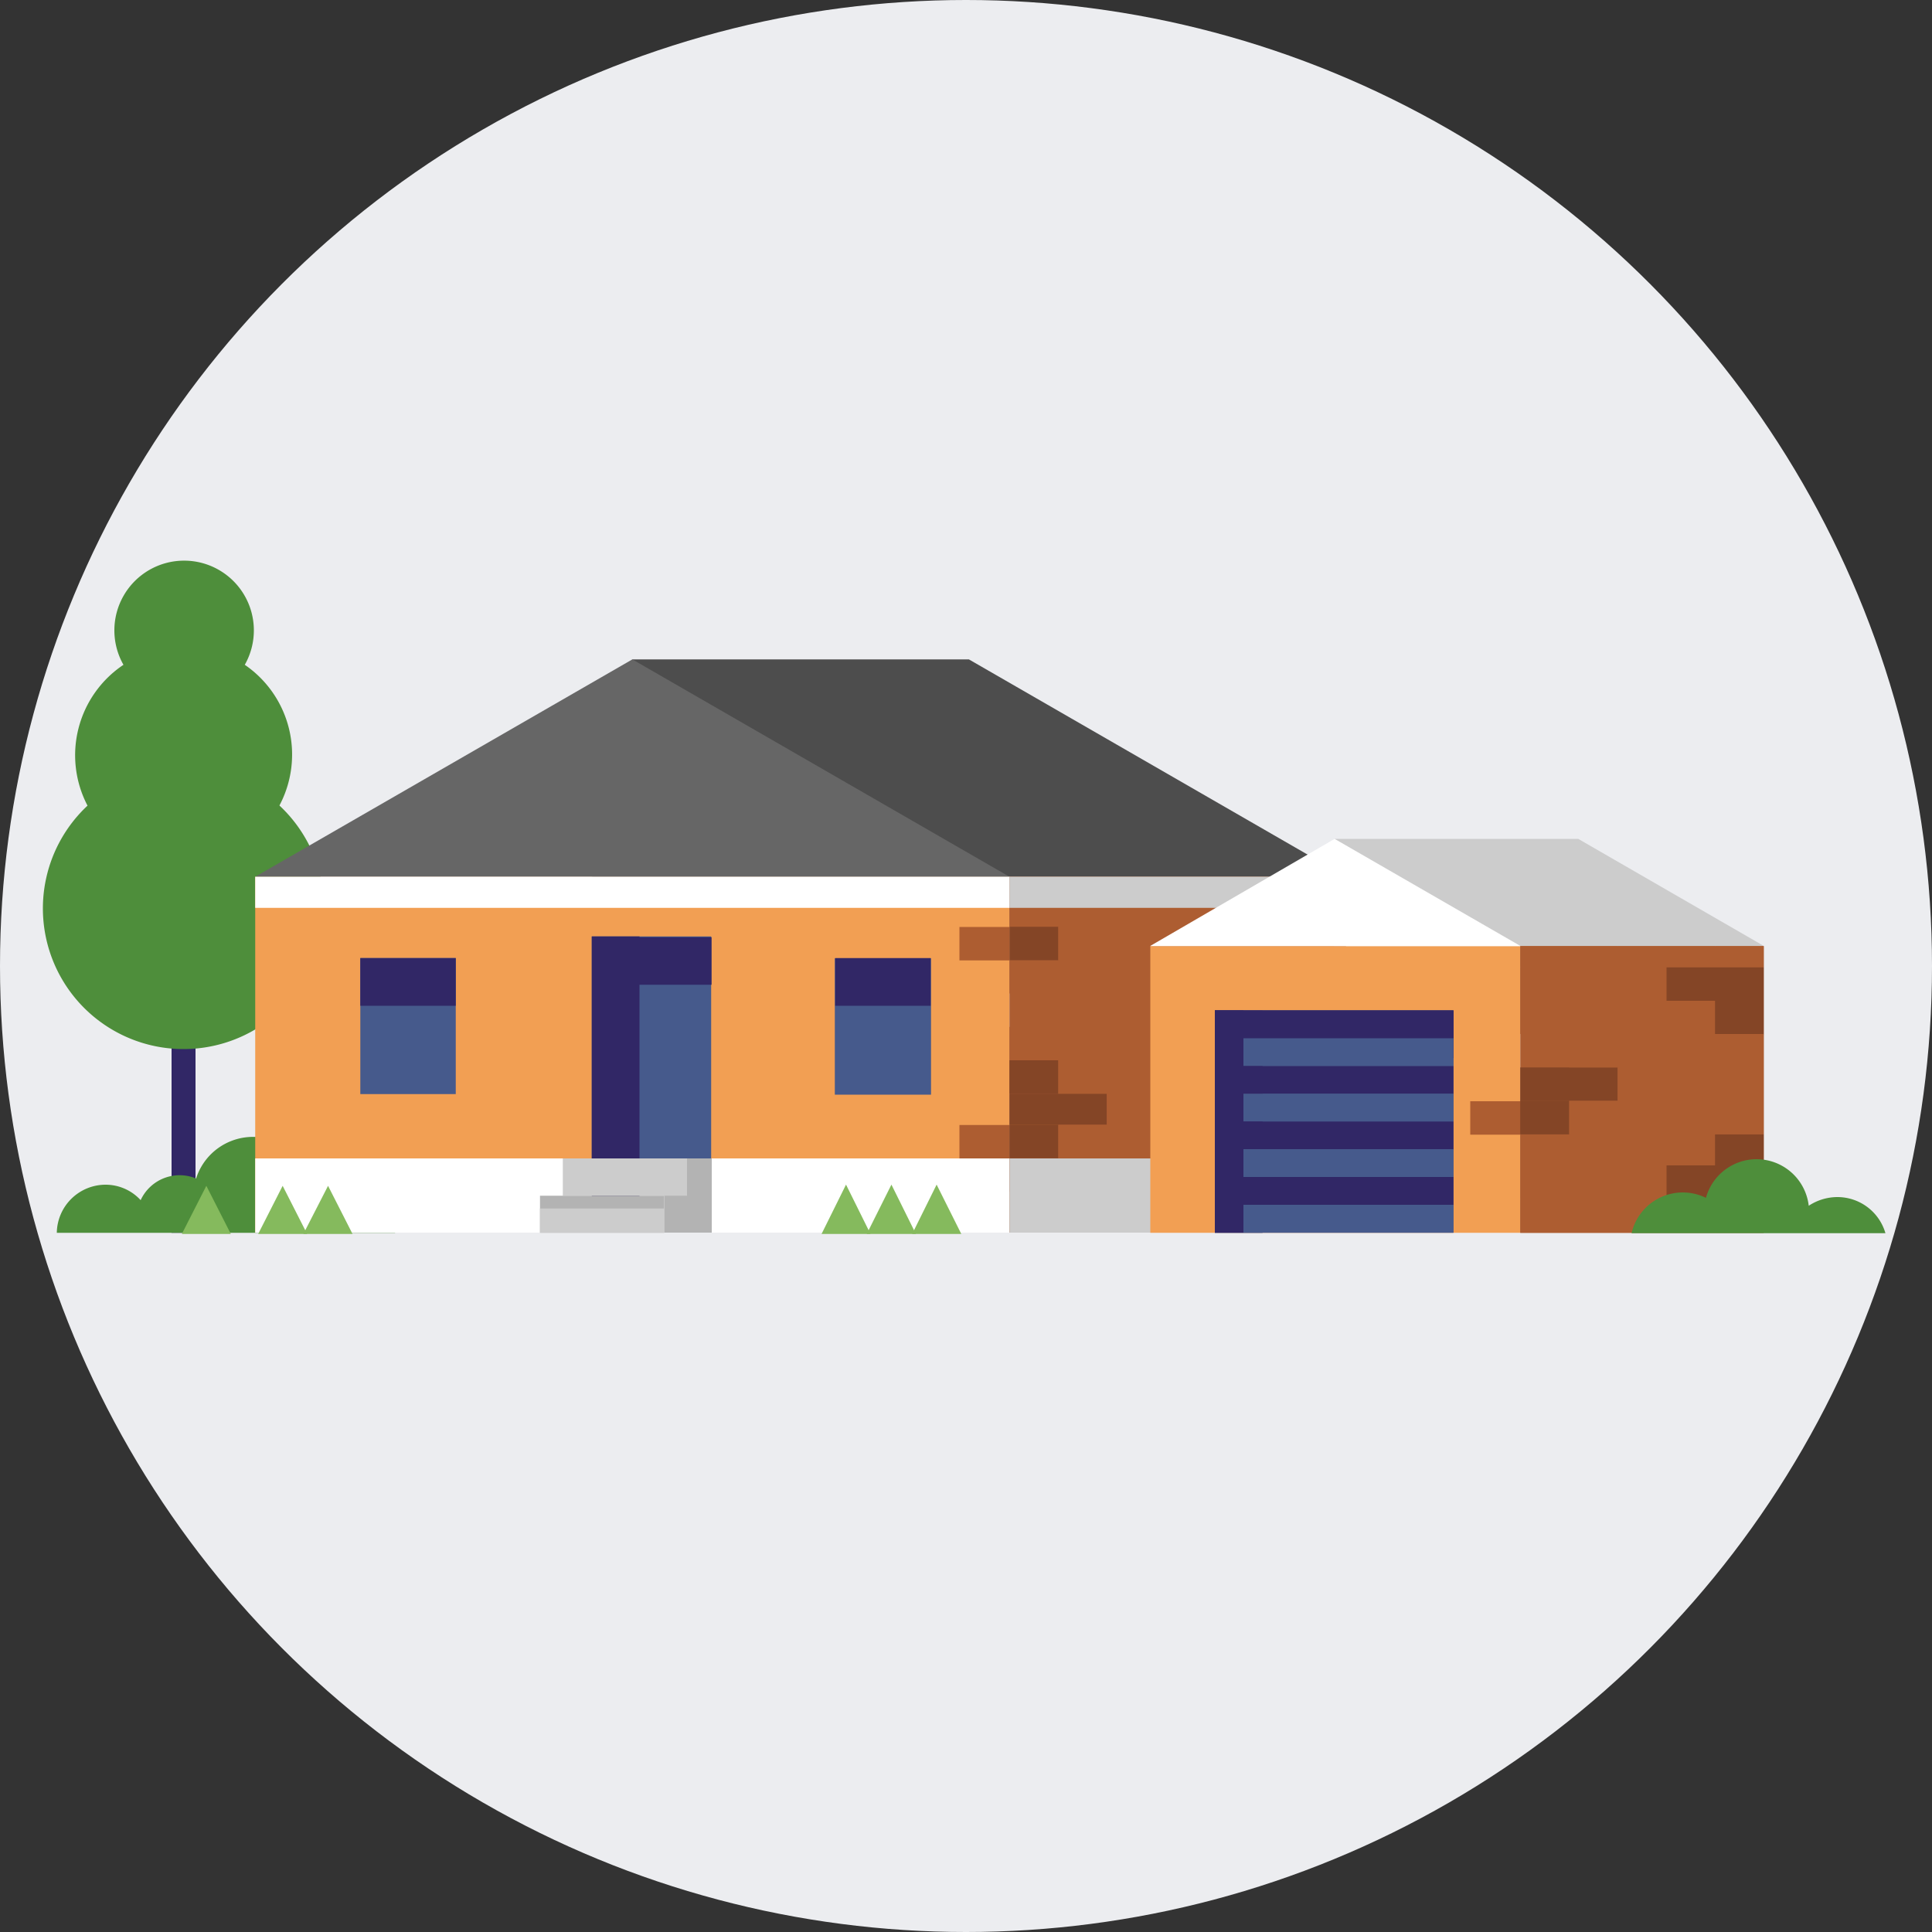<svg id="Layer_1" data-name="Layer 1" xmlns="http://www.w3.org/2000/svg" xmlns:xlink="http://www.w3.org/1999/xlink" width="100" height="100" viewBox="0 0 100 100"><rect x="0" y="0" width="100" height="100" fill="#333333" stroke="none"/><defs><style>.cls-1,.cls-7{fill:none;}.cls-2{clip-path:url(#clip-path);}.cls-3{fill:#afcc69;}.cls-19,.cls-4{fill:#85ba5d;}.cls-5{fill:#f2f2f2;}.cls-6{fill:#ecedf0;}.cls-7{stroke:#312766;stroke-width:1.24px;}.cls-19,.cls-7{stroke-miterlimit:10;}.cls-8{fill:#4e8e3b;}.cls-9{fill:#4d4d4d;}.cls-10{fill:#f29f53;}.cls-11{fill:#fff;}.cls-12{fill:#ad5d31;}.cls-13{fill:#844526;}.cls-14{fill:#465a8c;}.cls-15{fill:#312766;}.cls-16{fill:#b3b3b3;}.cls-17{fill:#ccc;}.cls-18{fill:#666;}.cls-19{stroke:#85ba5d;stroke-width:0.12px;}</style><clipPath id="clip-path"><rect class="cls-1" x="172.74" y="384.45" width="886.67" height="430.57"/></clipPath></defs><title>nav-3</title><g class="cls-2"><path class="cls-1" d="M-248.57,78.11h290l-.45-.5H-249Z"/><path class="cls-3" d="M965,203.51h-3.92a88.5,88.5,0,0,0-62.58,25.92h0A88.5,88.5,0,0,0,872.56,292v65.74A83.8,83.8,0,0,1,848,417h0a83.8,83.8,0,0,1-59.26,24.54H745a82.36,82.36,0,0,0-58.24,24.12h0a82.36,82.36,0,0,0-24.12,58.24v64.9a54.18,54.18,0,0,1-15.87,38.31h0A54.18,54.18,0,0,1,608.47,643H588.61a54.18,54.18,0,0,1-38.31-15.87l-44.9-44.9a116.17,116.17,0,0,0-82.14-34H383.65a116.17,116.17,0,0,0-82.14,34h0A57.21,57.21,0,0,1,261,599h-5.5a57.21,57.21,0,0,1-40.46-16.76L202.9,570a57.21,57.21,0,0,1-16.76-40.46h0a57.21,57.21,0,0,1,16.76-40.46h0a49.62,49.62,0,0,0-1.06-71.19l-33.72-31.78A241.68,241.68,0,0,1,92.2,210.26h0A197.45,197.45,0,0,0,41.45,78.11h-290a89.59,89.59,0,0,1,21.84,58.61h0A89.59,89.59,0,0,1-253,200.07L-273.86,221a89.59,89.59,0,0,1-63.35,26.24h-25.73a91.21,91.21,0,0,1-64.49-26.71h0a91.21,91.21,0,0,0-64.49-26.71h-85.37a102.68,102.68,0,0,1-72.6-30.07l-4-4a102.68,102.68,0,0,0-72.6-30.07h0a102.68,102.68,0,0,1-72.6-30.07l-21.48-21.48h-426.86l64.13,64.13a68.58,68.58,0,0,1,17.12,28.55q.73,2.4,1.29,4.86.37,1.64.66,3.3a68.56,68.56,0,0,1,.94,8.39q.08,1.7.08,3.4h0v45.58h10.26a114.68,114.68,0,0,1,81.09,33.59l10.05,10.05A114.68,114.68,0,0,1-1028.2,361h0a114.68,114.68,0,0,0,33.59,81.09L-983,453.77a114.68,114.68,0,0,1,33.59,81.09v57.84a64.17,64.17,0,0,1-18.8,45.38l-8.27,8.27a64.17,64.17,0,0,0-18.8,45.38h0a64.17,64.17,0,0,0,18.8,45.38l5.28,5.28a64.17,64.17,0,0,1,18.8,45.38V865a74.88,74.88,0,0,0,21.93,53h0a74.88,74.88,0,0,1,21.93,53h0a242.18,242.18,0,0,1-70.93,171.25h0c-.29.29-.58.56-.88.84v2.73q0,.85,0,1.7,0,1.7.17,3.39a68.55,68.55,0,0,0,1.29,9q.35,1.68.79,3.34.24.9.5,1.79.18.63.38,1.26.6,1.9,1.3,3.76.47,1.24,1,2.47.34.8.7,1.59c.37.83.76,1.65,1.17,2.46.31.61.62,1.21.95,1.81q1.51,2.78,3.27,5.43,1.06,1.59,2.22,3.13.75,1,1.53,2,.94,1.17,1.94,2.3l.86,1q.93,1,1.9,2l.12.12,29.14,29.14,4.86,4.86,17,17a68.57,68.57,0,0,1,17.1,28.47l.08.28q.4,1.34.75,2.69t.64,2.72c.06.3.13.59.19.89q.49,2.47.81,5,.1.84.19,1.68.17,1.68.25,3.38t.08,3.4h0V1409h0a221.79,221.79,0,0,1-3.4,40.15h102.71l-.52-73.5A76.2,76.2,0,0,1-768,1321.25h0a76.2,76.2,0,0,0,22.32-53.88v-43.94a76.2,76.2,0,0,1,22.32-53.88l20.75-20.75a76.2,76.2,0,0,1,53.88-22.32h36.2A87.23,87.23,0,0,1-550.89,1152h0a87.23,87.23,0,0,0,61.68,25.55h7a87.23,87.23,0,0,1,61.68,25.55l7.88,7.88A87.23,87.23,0,0,0-351,1236.57h43.27a69.47,69.47,0,0,0,49.12-20.35l4.3-4.3a69.47,69.47,0,0,1,49.12-20.35h14.69a69.47,69.47,0,0,0,49.12-20.35h0a69.47,69.47,0,0,1,49.12-20.35h22.34A52.17,52.17,0,0,1-33,1166.16l42.41,42.41a52.17,52.17,0,0,1,15.28,36.89v31a52.17,52.17,0,0,1-15.28,36.89h0a52.17,52.17,0,0,0-15.28,36.89h0a111.08,111.08,0,0,0,32.54,78.55L47,1449.17H389.66L319,1374.32a212,212,0,0,1-21.82-263.85h0a125.92,125.92,0,0,1,89-36.88h0a125.92,125.92,0,0,1,89,36.88l19.13,19.13A81.47,81.47,0,0,0,552,1153.46h0A81.47,81.47,0,0,0,633.45,1072v-47.9a110.89,110.89,0,0,1,32.48-78.41h0a110.89,110.89,0,0,1,78.41-32.48H767a110.89,110.89,0,0,1,78.41,32.48l23.11,23.11a58.36,58.36,0,0,0,41.27,17.09h0A58.36,58.36,0,0,1,951,1003l17.18,17.18a58.36,58.36,0,0,0,41.27,17.09h59.88V950.1h-8a122.3,122.3,0,0,1-86.48-35.82h0a122.3,122.3,0,0,0-86.48-35.82H838.43a79.47,79.47,0,0,1-56.19-23.28L776.07,849q-2.38-2.38-4.52-4.93h-94l-.75,0-.37,0-.29,0a12.53,12.53,0,0,1-9.5-6.26h.14a12.93,12.93,0,0,1-1.77-6.51H762.7a79.46,79.46,0,0,1-9.9-38.4v-7.73a79.47,79.47,0,0,1,23.28-56.19h0a79.47,79.47,0,0,1,56.19-23.28h38.12a41.74,41.74,0,0,0,41.74-41.74h0a41.74,41.74,0,0,1,12.23-29.52L935.68,623a248.27,248.27,0,0,1,133.65-69.15V271.22l-41.79-41.79A88.5,88.5,0,0,0,965,203.51ZM-371,661.69h260.2A12.22,12.22,0,0,1-123,674H-358.71A12.27,12.27,0,0,1-371,661.69Zm-251.8-208.89h195.94a12.47,12.47,0,0,1-1.63,6.19h0a12.57,12.57,0,0,1-1.4,2l0,0a12.59,12.59,0,0,1-1.72,1.65l-.06.05a12.56,12.56,0,0,1-1.3.89l-.05,0-.61.34-.13.07-.66.31h0l-.72.28-.14,0-.58.18-.19.05-.69.17h-.05l-.75.13-.21,0-.58.06-.22,0-.78,0H-610.25l-.78,0-.22,0-.58-.06-.21,0-.75-.13h-.05l-.69-.17-.19-.05-.58-.18-.14,0-.72-.28h0l-.66-.31-.13-.07-.61-.34-.05,0a12.56,12.56,0,0,1-1.3-.89l-.06-.05a12.59,12.59,0,0,1-1.72-1.65l0,0a12.57,12.57,0,0,1-1.4-2h0a12.47,12.47,0,0,1-1.63-6.19ZM-625.06,652h0a12.13,12.13,0,0,1-12.11,12.27H-808.56A12.18,12.18,0,0,1-820.72,652h195.66ZM-899.55,413.28A12.27,12.27,0,0,1-911.82,401H-705.3a12.27,12.27,0,0,1-12.27,12.27Zm792.48,617.19a85.35,85.35,0,0,1-25,60.35h0a85.35,85.35,0,0,1-60.35,25h-18a85.35,85.35,0,0,0-60.35,25l-8.45,8.45a85.59,85.59,0,0,1-60.52,25.07h0a85.59,85.59,0,0,1-60.52-25.07l-1.26-1.26a85.59,85.59,0,0,0-60.52-25.07h-43.53a75.05,75.05,0,0,1-53.07-22h0a75.05,75.05,0,0,0-53.07-22h-25.75a75.05,75.05,0,0,0-53.07,22l-5.35,5.35A67.37,67.37,0,0,1-743.58,1126h-12.09a67.37,67.37,0,0,1-47.64-19.73l-28.43-28.43a67.37,67.37,0,0,1-19.73-47.64h0a67.37,67.37,0,0,1,19.73-47.64h0a101.94,101.94,0,0,0,29.86-72q0-.55,0-1.1a59.2,59.2,0,0,0-17.41-42l-.44-.44a57.55,57.55,0,0,1-16.86-40.76l.05-48.67a59.15,59.15,0,0,1,17.33-41.76h0a164.17,164.17,0,0,1,116.09-48.08h54.39a105.11,105.11,0,0,1,63.06,21l67.08,50.31a98.8,98.8,0,0,0,59.28,19.76h43.46A98.8,98.8,0,0,0-346,750h0a98.8,98.8,0,0,1,69.87-28.94h21.52A112.36,112.36,0,0,1-175.13,754h0a112.36,112.36,0,0,1,32.91,79.45v37.75a60,60,0,0,0,17.58,42.43h0A60,60,0,0,1-107.07,956ZM-4,602.36H-264.21a77.05,77.05,0,0,1-53.92-22l-27-26.42a77.05,77.05,0,0,1-23.13-55V435a77.05,77.05,0,0,1,22.57-54.49L-310,344.78a77.05,77.05,0,0,1,54.49-22.57h21.65a77.05,77.05,0,0,0,54.49-22.57l37.17-37.17A77.05,77.05,0,0,1-87.69,239.9h0A77.05,77.05,0,0,1-10.64,317v14.81a77.05,77.05,0,0,0,22.57,54.49l49.23,49.23A77.05,77.05,0,0,1,83.73,490v24.61a77.05,77.05,0,0,1-22.57,54.49L50.44,579.8A77.05,77.05,0,0,1-4,602.36ZM560.24,831.92a170,170,0,0,1-49.8,120.24l-11.78,11.78a129.83,129.83,0,0,1-91.8,38h0a122.27,122.27,0,0,1-86.46-35.81h0a122.27,122.27,0,0,0-86.46-35.81H186.48A122.27,122.27,0,0,1,100,894.52L58.1,852.6A50.28,50.28,0,0,1,43.37,817h0a50.29,50.29,0,0,1,22.5-41.91l48.61-32.23a90.92,90.92,0,0,1,97.63-1.82h0a90.92,90.92,0,0,0,93.08,1l93.12-54.14a97.26,97.26,0,0,1,51.34-13.15h0a97.26,97.26,0,0,1,83.06,50.91l15.78,29.14a97.26,97.26,0,0,1,11.74,46.32ZM878.94,563.36a12.42,12.42,0,0,1-12.42,12.42H693.86a12.42,12.42,0,0,1-12.42-12.42h197.5Z"/><path class="cls-4" d="M92.2,210.26h0a241.68,241.68,0,0,0,75.93,175.89l33.72,31.78a49.62,49.62,0,0,1,1.06,71.19h0a57.21,57.21,0,0,0-16.76,40.46h0A57.21,57.21,0,0,0,202.9,570l12.19,12.19A57.21,57.21,0,0,0,255.55,599H261a57.21,57.21,0,0,0,40.46-16.76h0a116.17,116.17,0,0,1,82.14-34h39.61a116.17,116.17,0,0,1,82.14,34l44.9,44.9A54.18,54.18,0,0,0,588.61,643h19.86a54.18,54.18,0,0,0,38.31-15.87h0a54.18,54.18,0,0,0,15.87-38.31v-64.9a82.36,82.36,0,0,1,24.12-58.24h0A82.36,82.36,0,0,1,745,441.55h43.74A83.8,83.8,0,0,0,848,417h0a83.8,83.8,0,0,0,24.54-59.26V292a88.5,88.5,0,0,1,25.92-62.58h0a88.5,88.5,0,0,1,62.58-25.92H965a88.5,88.5,0,0,1,62.58,25.92l41.79,41.79V77.61H41l.45.5A197.45,197.45,0,0,1,92.2,210.26Zm51.26,75.63-.78,0-.23,0-.56-.06-.24,0-.66-.11-.35-.08-.36-.09-.47-.13-.11,0a12.57,12.57,0,0,1-7.14-5.77h.16a12.76,12.76,0,0,1-1.58-6.19H331.34a12.7,12.7,0,0,1-1.59,6.19h.13a12.57,12.57,0,0,1-7.08,5.75l-.21.07-.4.12-.44.11-.25.06-.71.12-.23,0-.56.06-.23,0-.78,0ZM461.8,518.15H280.26a12.51,12.51,0,0,1-12.55-12.27H473.85A12.08,12.08,0,0,1,461.8,518.15ZM715.07,348H527.17c-6.78,0-12.74-5.49-12.74-12.27h210.1C724.54,342.53,721.85,348,715.07,348Z"/><path class="cls-1" d="M-665.61,235.42A435.72,435.72,0,0,0-498,268.76h35a142.92,142.92,0,0,1,55,10.93,142.92,142.92,0,0,1,46.6,31.14,142.93,142.93,0,0,1,31.14,46.6,142.92,142.92,0,0,1,10.93,55v55.3q0,5.7-.45,11.35H-97.93A83,83,0,0,0-66,472.69a83,83,0,0,0,27-18.07l29.3-29.3a93.95,93.95,0,0,1,66.43-27.52H77.08l-8.51-8.51A131.72,131.72,0,0,1,30,296.16V205a120.54,120.54,0,0,0-9.22-46.36A120.53,120.53,0,0,0-5.49,119.3L-43.37,81.43l3.82-3.82h-831l62.89,62.89A435.71,435.71,0,0,0-665.61,235.42Z"/><path class="cls-1" d="M30.54,154.55a131.07,131.07,0,0,1,10,50.41v91.2A121.14,121.14,0,0,0,76,381.82l16,16h11.89a83.37,83.37,0,0,0,59-24.42L181,355.3a93.95,93.95,0,0,1,66.43-27.52h79.55a83.37,83.37,0,0,0,59-24.42l22.43-22.43a93.95,93.95,0,0,1,66.43-27.52H643.49a83.37,83.37,0,0,0,59-24.42L853.83,77.61h-886L2,111.82A131.07,131.07,0,0,1,30.54,154.55Z"/><path class="cls-5" d="M675.4,247.06a83,83,0,0,1-31.9,6.35H474.77a93.95,93.95,0,0,0-66.43,27.52L385.9,303.36a83.37,83.37,0,0,1-59,24.42H247.4A93.95,93.95,0,0,0,181,355.3l-18.09,18.09a83.37,83.37,0,0,1-59,24.42H92l2.84,2.84q3.74,3.74,7.14,7.74h1.91a94,94,0,0,0,66.43-27.52l18.09-18.09a83.37,83.37,0,0,1,59-24.42h79.55a93.95,93.95,0,0,0,66.43-27.52l22.43-22.43a83.37,83.37,0,0,1,59-24.42H643.49a94,94,0,0,0,66.43-27.52L868.79,77.61h-15L702.44,229A83,83,0,0,1,675.4,247.06Z"/><path class="cls-5" d="M-5.49,119.3a120.53,120.53,0,0,1,26.26,39.3A120.54,120.54,0,0,1,30,205v91.2A131.72,131.72,0,0,0,68.57,389.3l8.51,8.51L87.4,408.13l.25.26a120.53,120.53,0,0,1,26,39,120.54,120.54,0,0,1,9.22,46.36,131.06,131.06,0,0,0,22.5,73.65,129.69,129.69,0,0,0,54.05,45.51,132.67,132.67,0,0,0,69.9,10.9l107.14-12.35a199.49,199.49,0,0,1,67.4,3.67q4.37,1,8.69,2.19h19.93a68.1,68.1,0,0,0,9.92-.72A210.2,210.2,0,0,0,375.25,601L268.11,613.33a122.08,122.08,0,0,1-64.32-10,119.11,119.11,0,0,1-49.65-41.79,120.52,120.52,0,0,1-20.69-67.73A131.7,131.7,0,0,0,102,408.39q-3.41-4-7.14-7.74L92,397.81l-16-16a121.14,121.14,0,0,1-35.48-85.66V205a131.07,131.07,0,0,0-10-50.41A131.07,131.07,0,0,0,2,111.82L-32.22,77.61h-7.33l-3.82,3.82Z"/></g><circle class="cls-6" cx="50" cy="50" r="50"/><line class="cls-7" x1="9.5" y1="48.13" x2="9.5" y2="63.81"/><path class="cls-8" d="M14.47,41.68a5.63,5.63,0,0,0-1.8-7.27,3.61,3.61,0,1,0-6.28,0A5.63,5.63,0,0,0,4.53,41.7a7.28,7.28,0,1,0,9.94,0Z"/><path id="bush" class="cls-8" d="M5.47,61.32a2.46,2.46,0,0,1,1.81.8A2.22,2.22,0,0,1,10.15,61a3.09,3.09,0,0,1,6,.47,3.09,3.09,0,0,1,4.3,2.34H2.94A2.53,2.53,0,0,1,5.47,61.32Z"/><polygon class="cls-9" points="50.15 34.13 32.73 34.13 32.73 44.17 30.63 45.38 32.73 45.38 50.15 45.38 69.67 45.38 50.15 34.13"/><rect id="Front_wall" data-name="Front wall" class="cls-10" x="13.21" y="45.38" width="39.04" height="18.42"/><rect class="cls-11" x="13.21" y="59.96" width="39.04" height="3.84"/><g id="Side"><rect class="cls-12" x="52.25" y="45.38" width="17.42" height="18.42"/></g><g id="brick_wall" data-name="brick wall"><polygon class="cls-12" points="62.33 61.68 57.29 61.68 52.25 61.68 52.25 61.69 64.85 61.69 64.85 61.68 62.33 61.68"/><polygon class="cls-12" points="57.29 47.97 57.29 46.87 52.25 46.87 52.25 47.97 54.78 47.97 57.29 47.97"/><polygon class="cls-12" points="59.83 47.97 62.33 47.97 62.33 46.87 57.29 46.87 57.29 47.97 59.83 47.97"/><rect class="cls-12" x="62.33" y="46.87" width="2.52" height="1.1"/><polygon class="cls-12" points="57.29 51.42 57.29 49.7 54.78 49.7 52.25 49.7 52.25 51.42 54.78 51.42 57.29 51.42"/><polygon class="cls-12" points="62.33 51.42 62.33 49.7 59.83 49.7 57.29 49.7 57.29 51.42 59.83 51.42 62.33 51.42"/><rect class="cls-12" x="62.33" y="49.69" width="2.52" height="1.73"/><rect class="cls-13" x="52.25" y="47.97" width="2.53" height="1.73"/><polygon class="cls-12" points="59.83 47.97 57.29 47.97 54.78 47.97 54.78 49.7 57.29 49.7 59.83 49.7 59.83 47.97"/><polygon class="cls-12" points="59.83 47.97 59.83 49.7 62.33 49.7 64.85 49.7 64.85 47.97 62.33 47.97 59.83 47.97"/><polygon class="cls-12" points="57.29 54.88 57.29 53.15 54.78 53.15 52.25 53.15 52.25 54.88 54.78 54.88 57.29 54.88"/><polygon class="cls-12" points="62.33 54.88 62.33 53.15 59.83 53.15 57.29 53.15 57.29 54.88 59.83 54.88 62.33 54.88"/><rect class="cls-12" x="62.33" y="53.15" width="2.52" height="1.73"/><rect class="cls-12" x="52.25" y="54.88" width="2.53" height="1.73"/><rect class="cls-12" x="49.66" y="47.98" width="2.59" height="1.73"/><rect class="cls-12" x="49.66" y="58.23" width="2.59" height="1.73"/><polygon class="cls-12" points="59.83 51.42 57.29 51.42 54.78 51.42 54.78 53.15 57.29 53.15 59.83 53.15 59.83 51.42"/><polygon class="cls-12" points="59.83 51.42 59.83 53.15 62.33 53.15 64.85 53.15 64.85 51.42 62.33 51.42 59.83 51.42"/><polygon class="cls-13" points="57.29 58.22 57.29 56.61 54.78 56.61 52.25 56.61 52.25 58.22 54.78 58.22 57.29 58.22"/><polygon class="cls-12" points="62.33 58.22 62.33 56.61 59.83 56.61 57.29 56.61 57.29 58.22 59.83 58.22 62.33 58.22"/><rect class="cls-12" x="62.33" y="56.61" width="2.52" height="1.61"/><rect class="cls-13" x="52.25" y="54.88" width="2.53" height="1.73"/><polygon class="cls-12" points="59.83 54.88 57.29 54.88 54.78 54.88 54.78 56.61 57.29 56.61 59.83 56.61 59.83 54.88"/><polygon class="cls-12" points="59.83 54.88 59.83 56.61 62.33 56.61 64.85 56.61 64.85 54.88 62.33 54.88 59.83 54.88"/><polygon class="cls-12" points="57.29 59.95 54.78 59.95 52.25 59.95 52.25 61.68 57.29 61.68 57.29 59.95"/><polygon class="cls-12" points="59.83 59.95 57.29 59.95 57.29 61.68 62.33 61.68 62.33 59.95 59.83 59.95"/><rect class="cls-12" x="62.33" y="59.95" width="2.52" height="1.73"/><polygon class="cls-13" points="54.78 58.22 52.25 58.22 52.25 58.34 52.25 59.95 54.78 59.95 54.78 58.22"/><polygon class="cls-12" points="59.83 58.22 57.29 58.22 54.78 58.22 54.78 59.95 57.29 59.95 59.83 59.95 59.83 58.22"/><polygon class="cls-12" points="59.83 58.22 59.83 59.95 62.33 59.95 64.85 59.95 64.85 58.22 62.33 58.22 59.83 58.22"/></g><g id="Door"><rect class="cls-14" x="30.63" y="48.47" width="6.18" height="11.49"/><rect class="cls-15" x="30.66" y="48.51" width="6.17" height="2.46"/><rect class="cls-15" x="24.89" y="54.22" width="13.96" height="2.47" transform="translate(-23.59 87.32) rotate(-90)"/></g><g id="stairs"><rect class="cls-16" x="34.38" y="59.96" width="2.46" height="3.84"/><rect class="cls-17" x="29.13" y="59.96" width="6.43" height="1.93"/><rect class="cls-16" x="27.95" y="61.89" width="6.43" height="1.92"/><rect class="cls-17" x="27.95" y="62.55" width="6.43" height="1.25"/></g><g id="window"><rect class="cls-14" x="18.65" y="49.59" width="4.94" height="7.04"/><rect class="cls-15" x="18.65" y="49.59" width="4.94" height="2.47"/></g><g id="window-2" data-name="window"><rect class="cls-14" x="43.21" y="49.6" width="4.98" height="7.06"/><rect class="cls-15" x="43.23" y="49.59" width="4.94" height="2.47"/></g><rect class="cls-17" x="52.25" y="59.96" width="17.42" height="3.84"/><polygon class="cls-18" points="13.21 45.38 52.25 45.38 32.73 34.13 13.21 45.38"/><rect class="cls-11" x="13.21" y="45.38" width="39.04" height="1.61"/><rect class="cls-17" x="52.25" y="45.38" width="17.42" height="1.61"/><g id="Garage"><polygon class="cls-17" points="81.69 43.42 69.08 43.42 69.05 48.97 72.15 48.97 81.66 48.97 91.28 48.97 91.29 48.96 81.69 43.42"/><rect id="Front_wall-2" data-name="Front wall" class="cls-10" x="59.54" y="48.97" width="19.15" height="14.84"/><g id="Side-2" data-name="Side"><rect class="cls-12" x="78.69" y="48.97" width="12.6" height="14.84"/></g><g id="brick_wall-2" data-name="brick wall"><polygon class="cls-12" points="83.73 50.07 83.73 48.97 78.69 48.97 78.69 50.07 81.22 50.07 83.73 50.07"/><polygon class="cls-12" points="86.26 50.07 88.77 50.07 88.77 48.97 83.73 48.97 83.73 50.07 86.26 50.07"/><rect class="cls-12" x="88.77" y="48.97" width="2.52" height="1.1"/><polygon class="cls-12" points="83.73 53.52 83.73 51.8 81.22 51.8 78.69 51.8 78.69 53.52 81.22 53.52 83.73 53.52"/><polygon class="cls-12" points="88.77 53.52 88.77 51.8 86.26 51.8 83.73 51.8 83.73 53.52 86.26 53.52 88.77 53.52"/><rect class="cls-13" x="88.77" y="51.8" width="2.52" height="1.73"/><rect class="cls-12" x="78.69" y="50.07" width="2.53" height="1.73"/><polygon class="cls-12" points="86.26 50.07 83.73 50.07 81.22 50.07 81.22 51.8 83.73 51.8 86.26 51.8 86.26 50.07"/><polygon class="cls-13" points="86.26 50.07 86.26 51.8 88.77 51.8 91.29 51.8 91.29 50.07 88.77 50.07 86.26 50.07"/><polygon class="cls-13" points="83.73 56.98 83.73 55.25 81.22 55.25 78.69 55.25 78.69 56.98 81.22 56.98 83.73 56.98"/><polygon class="cls-12" points="88.77 56.98 88.77 55.25 86.26 55.25 83.73 55.25 83.73 56.98 86.26 56.98 88.77 56.98"/><rect class="cls-12" x="88.77" y="55.25" width="2.52" height="1.73"/><rect class="cls-13" x="78.69" y="56.98" width="2.53" height="1.73"/><rect class="cls-12" x="76.1" y="57" width="2.59" height="1.73"/><polygon class="cls-12" points="86.26 53.52 83.73 53.52 81.22 53.52 81.22 55.25 83.73 55.25 86.26 55.25 86.26 53.52"/><polygon class="cls-12" points="86.26 53.52 86.26 55.25 88.77 55.25 91.29 55.25 91.29 53.52 88.77 53.52 86.26 53.52"/><polygon class="cls-12" points="83.73 60.32 83.73 58.71 81.22 58.71 78.69 58.71 78.69 60.32 81.22 60.32 83.73 60.32"/><polygon class="cls-12" points="88.77 60.32 88.77 58.71 86.26 58.71 83.73 58.71 83.73 60.32 86.26 60.32 88.77 60.32"/><rect class="cls-13" x="88.77" y="58.71" width="2.52" height="1.61"/><rect class="cls-13" x="78.69" y="56.98" width="2.53" height="1.73"/><polygon class="cls-12" points="86.26 56.98 83.73 56.98 81.22 56.98 81.22 58.71 83.73 58.71 86.26 58.71 86.26 56.98"/><polygon class="cls-12" points="86.26 56.98 86.26 58.71 88.77 58.71 91.29 58.71 91.29 56.98 88.77 56.98 86.26 56.98"/><polygon class="cls-12" points="83.73 62.05 81.22 62.05 78.69 62.05 78.69 63.81 83.73 63.81 83.73 62.05"/><polygon class="cls-12" points="86.26 62.05 83.73 62.05 83.73 63.81 88.77 63.81 88.77 62.05 86.26 62.05"/><rect class="cls-12" x="88.77" y="62.05" width="2.52" height="1.76"/><polygon class="cls-12" points="81.22 60.32 78.69 60.32 78.69 60.44 78.69 62.05 81.22 62.05 81.22 60.32"/><polygon class="cls-12" points="86.26 60.32 83.73 60.32 81.22 60.32 81.22 62.05 83.73 62.05 86.26 62.05 86.26 60.32"/><polygon class="cls-13" points="86.26 60.32 86.26 62.05 88.77 62.05 91.29 62.05 91.29 60.32 88.77 60.32 86.26 60.32"/></g><g id="garage_door" data-name="garage door"><rect class="cls-14" x="62.88" y="52.3" width="12.35" height="11.5"/><rect class="cls-15" x="62.88" y="52.3" width="12.35" height="2.47"/><rect class="cls-15" x="58.36" y="56.82" width="11.5" height="2.47" transform="translate(6.06 122.17) rotate(-90)"/></g><polygon class="cls-11" points="69.08 43.42 59.54 48.96 59.55 48.97 78.68 48.97 78.69 48.96 69.08 43.42"/><g id="garage_door_8_rows" data-name="garage door 8 rows"><rect class="cls-15" x="62.88" y="52.3" width="12.35" height="1.44"/><rect class="cls-14" x="62.88" y="53.74" width="12.35" height="1.44"/><rect class="cls-15" x="62.88" y="55.18" width="12.35" height="1.44"/><rect class="cls-14" x="62.88" y="56.61" width="12.35" height="1.44"/><rect class="cls-15" x="62.88" y="58.05" width="12.35" height="1.44"/><rect class="cls-14" x="62.88" y="59.48" width="12.35" height="1.44"/><rect class="cls-15" x="62.88" y="60.92" width="12.35" height="1.44"/><rect class="cls-14" x="62.88" y="62.36" width="12.35" height="1.45"/><rect class="cls-15" x="62.88" y="52.3" width="1.48" height="11.5"/></g></g><path id="bush-2" data-name="bush" class="cls-8" d="M90.92,60a2.72,2.72,0,0,0-2.62,2,2.72,2.72,0,0,0-3.85,1.83H97.59a2.59,2.59,0,0,0-2.47-1.87,2.7,2.7,0,0,0-1.5.45A2.72,2.72,0,0,0,90.92,60Z"/><polygon class="cls-19" points="44.96 63.81 42.62 63.81 43.79 61.45 44.96 63.81"/><polygon class="cls-19" points="47.31 63.81 44.96 63.81 46.14 61.45 47.31 63.81"/><polygon class="cls-19" points="49.66 63.81 47.31 63.81 48.48 61.45 49.66 63.81"/><polygon class="cls-19" points="11.85 63.81 9.51 63.81 10.68 61.51 11.85 63.81"/><polygon class="cls-19" points="15.8 63.81 13.46 63.81 14.63 61.51 15.8 63.81"/><polygon class="cls-19" points="18.15 63.81 15.8 63.81 16.98 61.51 18.15 63.81"/></svg>